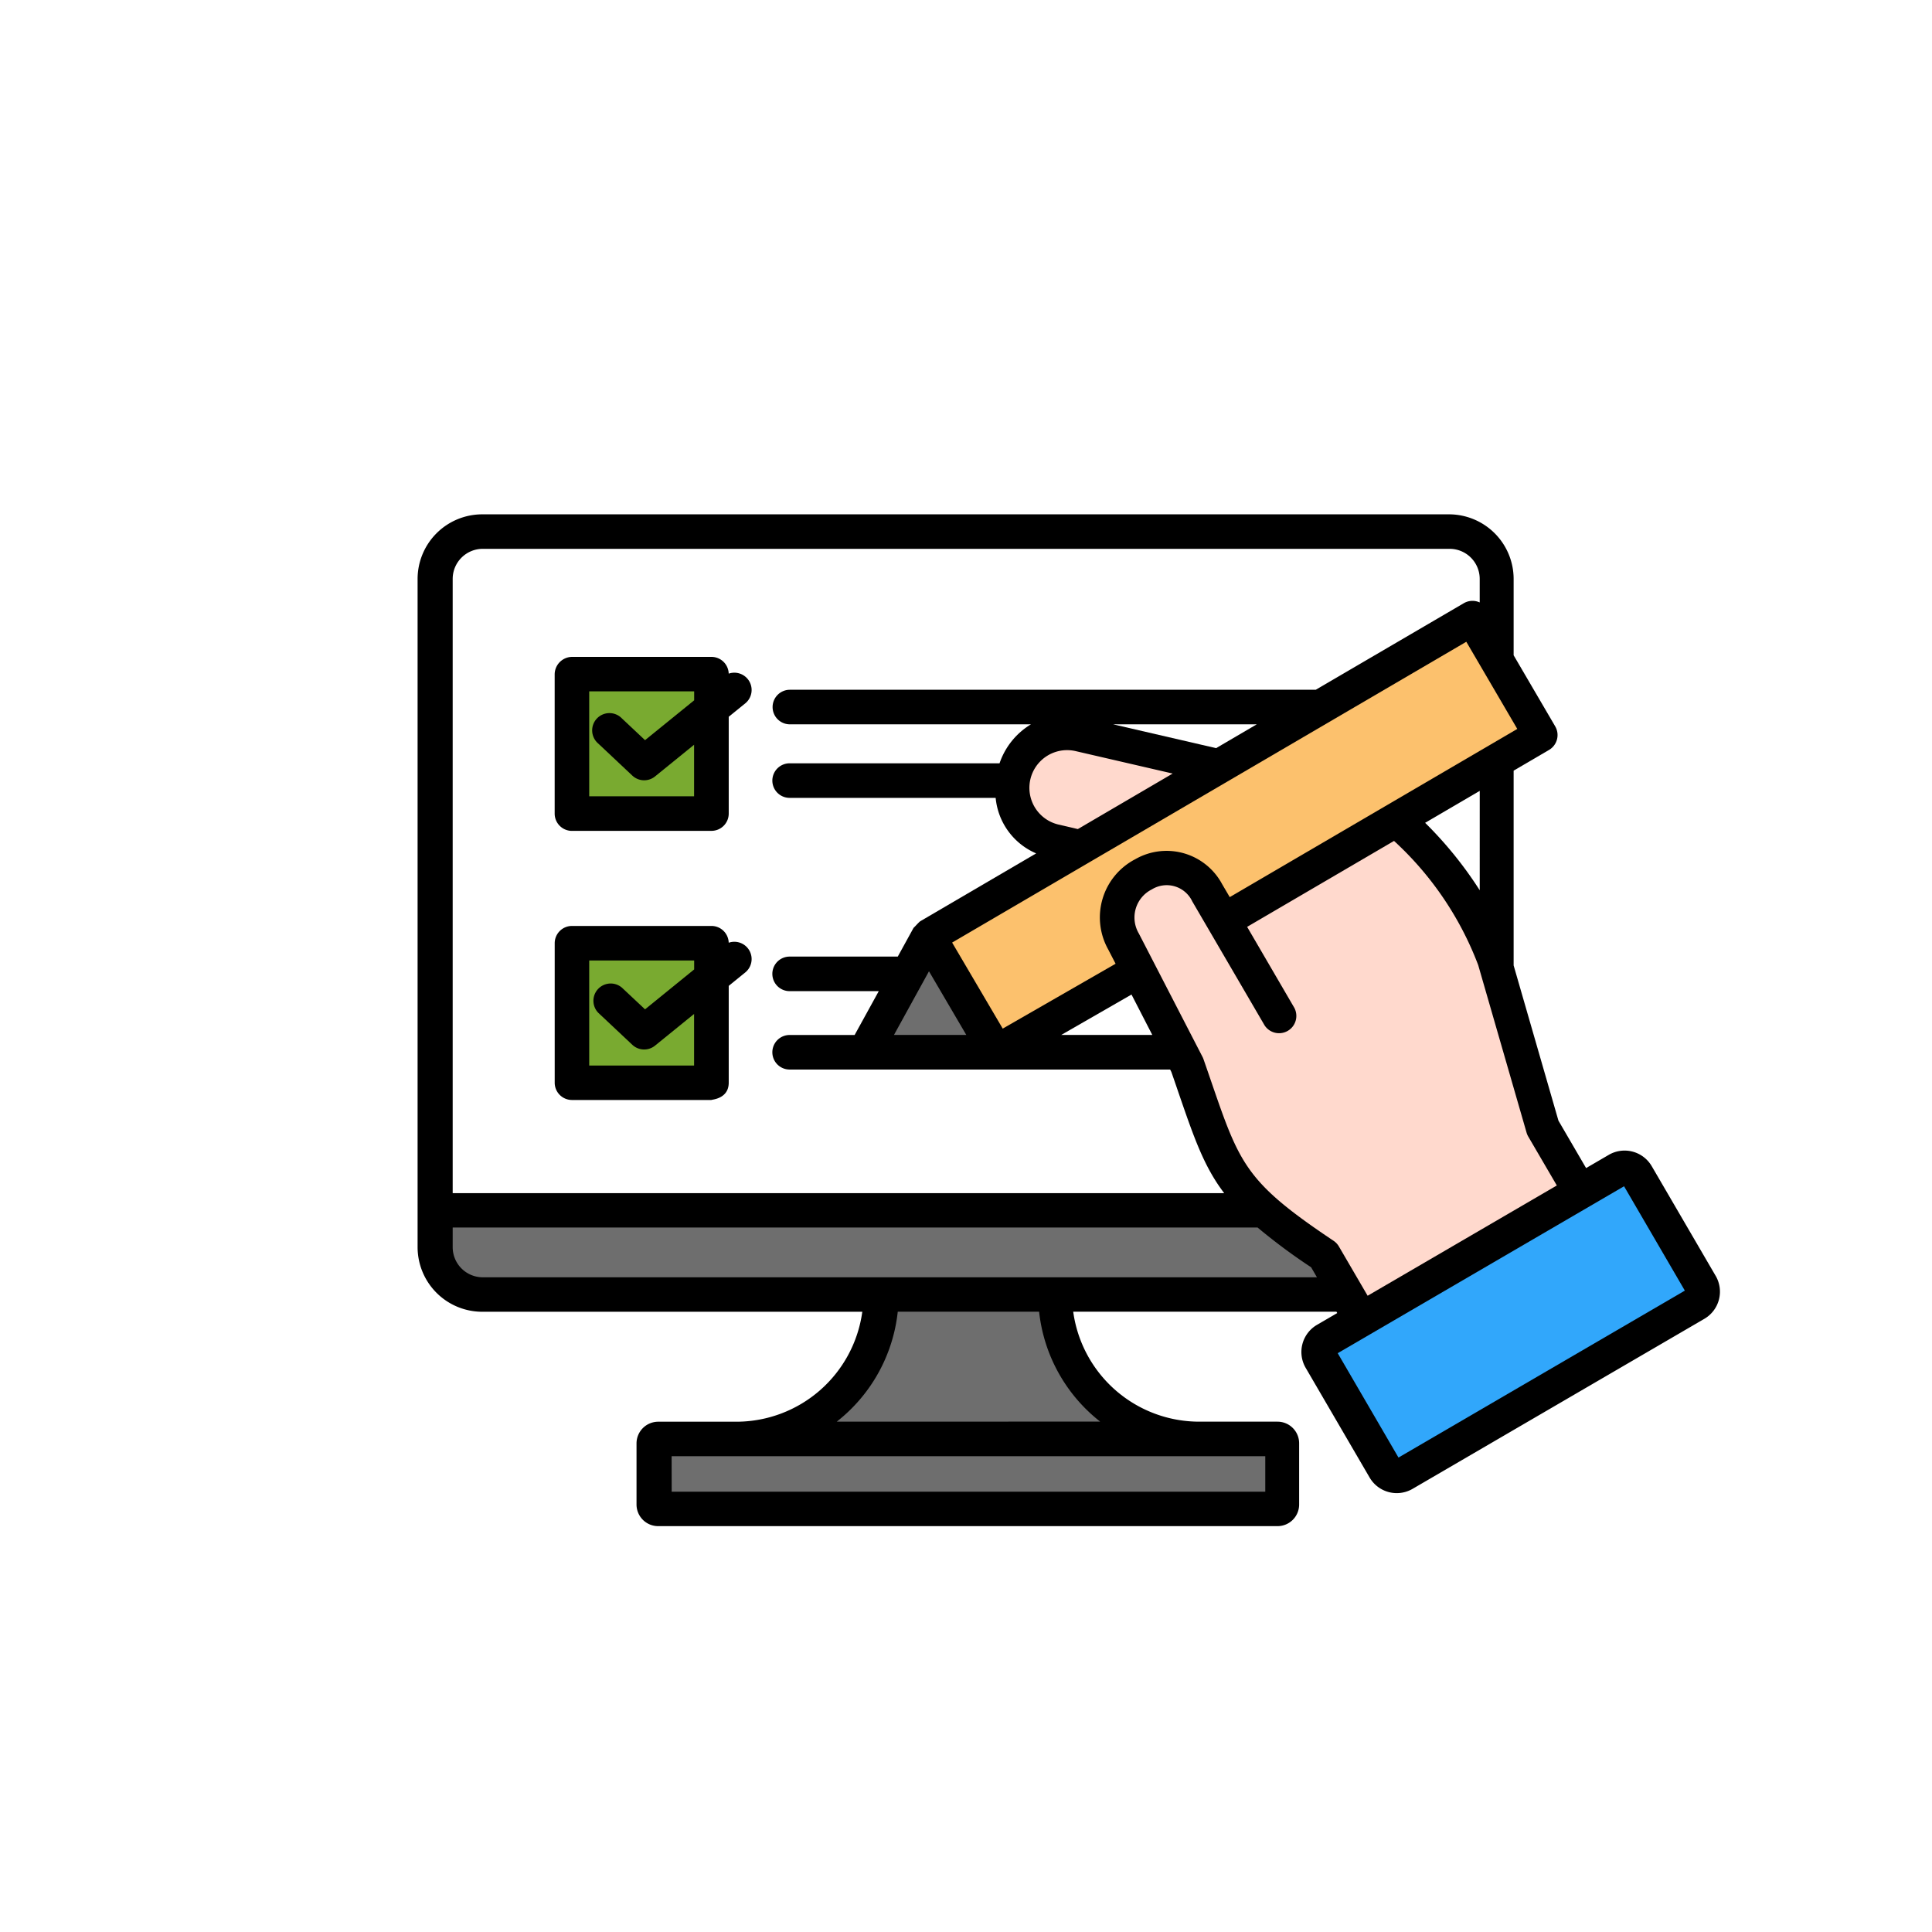 <svg xmlns="http://www.w3.org/2000/svg" xmlns:xlink="http://www.w3.org/1999/xlink" width="123" height="123" viewBox="0 0 123 123">
  <defs>
    <filter id="Elipse_4721" x="0" y="0" width="123" height="123" filterUnits="userSpaceOnUse">
      <feOffset dy="1" input="SourceAlpha"/>
      <feGaussianBlur stdDeviation="5.5" result="blur"/>
      <feFlood flood-color="#fff" flood-opacity="0.902"/>
      <feComposite operator="in" in2="blur"/>
      <feComposite in="SourceGraphic"/>
    </filter>
  </defs>
  <g id="Grupo_1075081" data-name="Grupo 1075081" transform="translate(4851.5 -14526.5)">
    <g transform="matrix(1, 0, 0, 1, -4851.5, 14526.5)" filter="url(#Elipse_4721)">
      <g id="Elipse_4721-2" data-name="Elipse 4721" transform="translate(16.5 15.5)" fill="none" stroke="#fff" stroke-width="6">
        <circle cx="45" cy="45" r="45" stroke="none"/>
        <circle cx="45" cy="45" r="42" fill="none"/>
      </g>
    </g>
    <g id="lista-de-verificacion_9_" data-name="lista-de-verificacion (9)" transform="translate(-4829.235 14498.787)">
      <path id="Trazado_821501" data-name="Trazado 821501" d="M86.963,108.942l-4.071-6.984a2,2,0,0,0-2.736-.721l-1.443.841-1.76-3.019L74.1,89.176v-12.4l2.254-1.319a1.1,1.1,0,0,0,.393-1.5L74.1,69.431V64.569a4.117,4.117,0,0,0-4.112-4.111H8.432a4.117,4.117,0,0,0-4.111,4.11v42.547a4.117,4.117,0,0,0,4.112,4.111h24.2a8.1,8.1,0,0,1-8.015,7H19.634a1.382,1.382,0,0,0-1.375,1.375V123.5a1.377,1.377,0,0,0,1.376,1.374H59.069a1.376,1.376,0,0,0,1.375-1.375v-3.9a1.377,1.377,0,0,0-1.375-1.376H54.077a8.1,8.1,0,0,1-8.016-7h16.76l.049.085-1.289.751a2,2,0,0,0-.721,2.736l4.071,6.984a2,2,0,0,0,2.735.721l18.576-10.825a2,2,0,0,0,.72-2.736Z" fill-rule="evenodd"/>
      <path id="Trazado_821502" data-name="Trazado 821502" d="M363.816,337.428l-3.869-6.645,18.23-10.627,3.87,6.644Z" transform="translate(-297.047 -216.92)" fill="#31a7fb" fill-rule="evenodd"/>
      <path id="Trazado_821503" data-name="Trazado 821503" d="M19.8,339.275a1.917,1.917,0,0,1-1.914-1.915v-1.254H69.129a37.1,37.1,0,0,0,3.41,2.532l.369.637Z" transform="translate(-11.331 -230.244)" fill="#6e6e6e" fill-rule="evenodd"/>
      <path id="Trazado_821504" data-name="Trazado 821504" d="M166.316,375.674a10.282,10.282,0,0,0,3.885-7h9a10.284,10.284,0,0,0,3.885,6.995Z" transform="translate(-135.311 -257.451)" fill="#6e6e6e" fill-rule="evenodd"/>
      <path id="Trazado_821505" data-name="Trazado 821505" d="M102.506,424.488H140.3v2.261h-37.79Z" transform="translate(-82.012 -304.067)" fill="#6e6e6e"/>
      <g id="Grupo_1073946" data-name="Grupo 1073946" transform="translate(6.555 62.654)">
        <path id="Trazado_821506" data-name="Trazado 821506" d="M19.8,73.787H81.356A1.916,1.916,0,0,1,83.27,75.7v1.5a1.1,1.1,0,0,0-1.013.049l-9.425,5.511H39.352a1.1,1.1,0,1,0,0,2.2H54.7a4.643,4.643,0,0,0-2,2.482H39.352a1.1,1.1,0,1,0-.031,2.2H52.453a4.28,4.28,0,0,0,2.579,3.535l-7.37,4.314c-.094.054-.408.419-.431.419l-1.01,1.837H39.352a1.1,1.1,0,1,0-.031,2.2h5.69l-1.536,2.791H39.352a1.1,1.1,0,1,0-.031,2.2h24.24l.077.15q.24.686.448,1.3c1,2.9,1.626,4.726,2.916,6.419H17.885V75.7A1.917,1.917,0,0,1,19.8,73.787Zm14.559,35.088c.015-.03,1.1-.061,1.1-1.1v-6.164l1.058-.859a1.1,1.1,0,0,0-1.059-1.888,1.1,1.1,0,0,0-1.1-1.068H25.48a1.1,1.1,0,0,0-1.1,1.1v8.88a1.1,1.1,0,0,0,1.1,1.1h8.878Zm0-17.133a1.1,1.1,0,0,0,1.1-1.1V84.479l1.058-.858a1.1,1.1,0,0,0-1.059-1.888,1.1,1.1,0,0,0-1.1-1.067h-8.88a1.119,1.119,0,0,0-1.1,1.1v8.878a1.1,1.1,0,0,0,1.1,1.1Z" transform="translate(-17.885 -73.787)" fill="#fff" fill-rule="evenodd"/>
        <path id="Trazado_821507" data-name="Trazado 821507" d="M279.736,143.138l-1.069-.247-5.482-1.268h9.138Z" transform="translate(-231.133 -130.449)" fill="#fff" fill-rule="evenodd"/>
        <path id="Trazado_821508" data-name="Trazado 821508" d="M243,156.405a2.4,2.4,0,0,1,1.082-4.678l6.18,1.429-6.038,3.535Z" transform="translate(-204.424 -138.849)" fill="#ffd9cd" fill-rule="evenodd"/>
        <path id="Trazado_821509" data-name="Trazado 821509" d="M228.6,125.958l-.486-.829a4.011,4.011,0,0,0-5.536-1.581,4.176,4.176,0,0,0-1.717,5.738l.472.913-7.186,4.13-3.221-5.478,32.735-19.15c1.083,1.852,2.158,3.689,3.245,5.549Z" transform="translate(-179.129 -103.784)" fill="#fcc16d" fill-rule="evenodd"/>
        <path id="Trazado_821510" data-name="Trazado 821510" d="M397.209,173.663a24.789,24.789,0,0,0-3.476-4.295l3.477-2.034Z" transform="translate(-331.823 -151.925)" fill="#fff" fill-rule="evenodd"/>
        <path id="Trazado_821511" data-name="Trazado 821511" d="M258.86,248.6h-5.8l4.476-2.573Z" transform="translate(-214.319 -217.651)" fill="#fff" fill-rule="evenodd"/>
        <path id="Trazado_821512" data-name="Trazado 821512" d="M190.669,237.062l2.377,4.054H188.44Q189.557,239.089,190.669,237.062Z" transform="translate(-160.346 -210.167)" fill="#6e6e6e" fill-rule="evenodd"/>
        <path id="Trazado_821513" data-name="Trazado 821513" d="M308.3,208.633l-12.045,7.02-1.829-3.136a1.1,1.1,0,0,0-.338-.361c-5.59-3.739-5.972-4.848-7.805-10.181-.149-.433-.307-.892-.478-1.382a1.017,1.017,0,0,0-.06-.142l-4.054-7.857a2,2,0,0,1,.821-2.808,1.8,1.8,0,0,1,2.579.762l1.041,1.784,3.558,6.1a1.1,1.1,0,0,0,1.9-1.105l-3.007-5.159,9.352-5.471a20.647,20.647,0,0,1,5.36,7.908l3.071,10.637a1.185,1.185,0,0,0,.1.252Z" transform="translate(-238.005 -168.101)" fill="#ffd9cd" fill-rule="evenodd"/>
        <path id="Trazado_821514" data-name="Trazado 821514" d="M70.654,128.879h6.682v.569l-3.127,2.537L72.735,130.6a1.1,1.1,0,1,0-1.506,1.6l2.17,2.041a1.1,1.1,0,0,0,1.445.054l2.487-2.018v3.283H70.654Z" transform="translate(-61.962 -119.804)" fill="#79aa30" fill-rule="evenodd"/>
        <path id="Trazado_821515" data-name="Trazado 821515" d="M70.654,232.89h6.682v.569L74.209,236l-1.474-1.382a1.1,1.1,0,0,0-1.506,1.6l2.17,2.04a1.1,1.1,0,0,0,1.445.053l2.487-2.018v3.284H70.654Z" transform="translate(-61.962 -206.682)" fill="#79aa30" fill-rule="evenodd"/>
      </g>
    </g>
  </g>
</svg>
